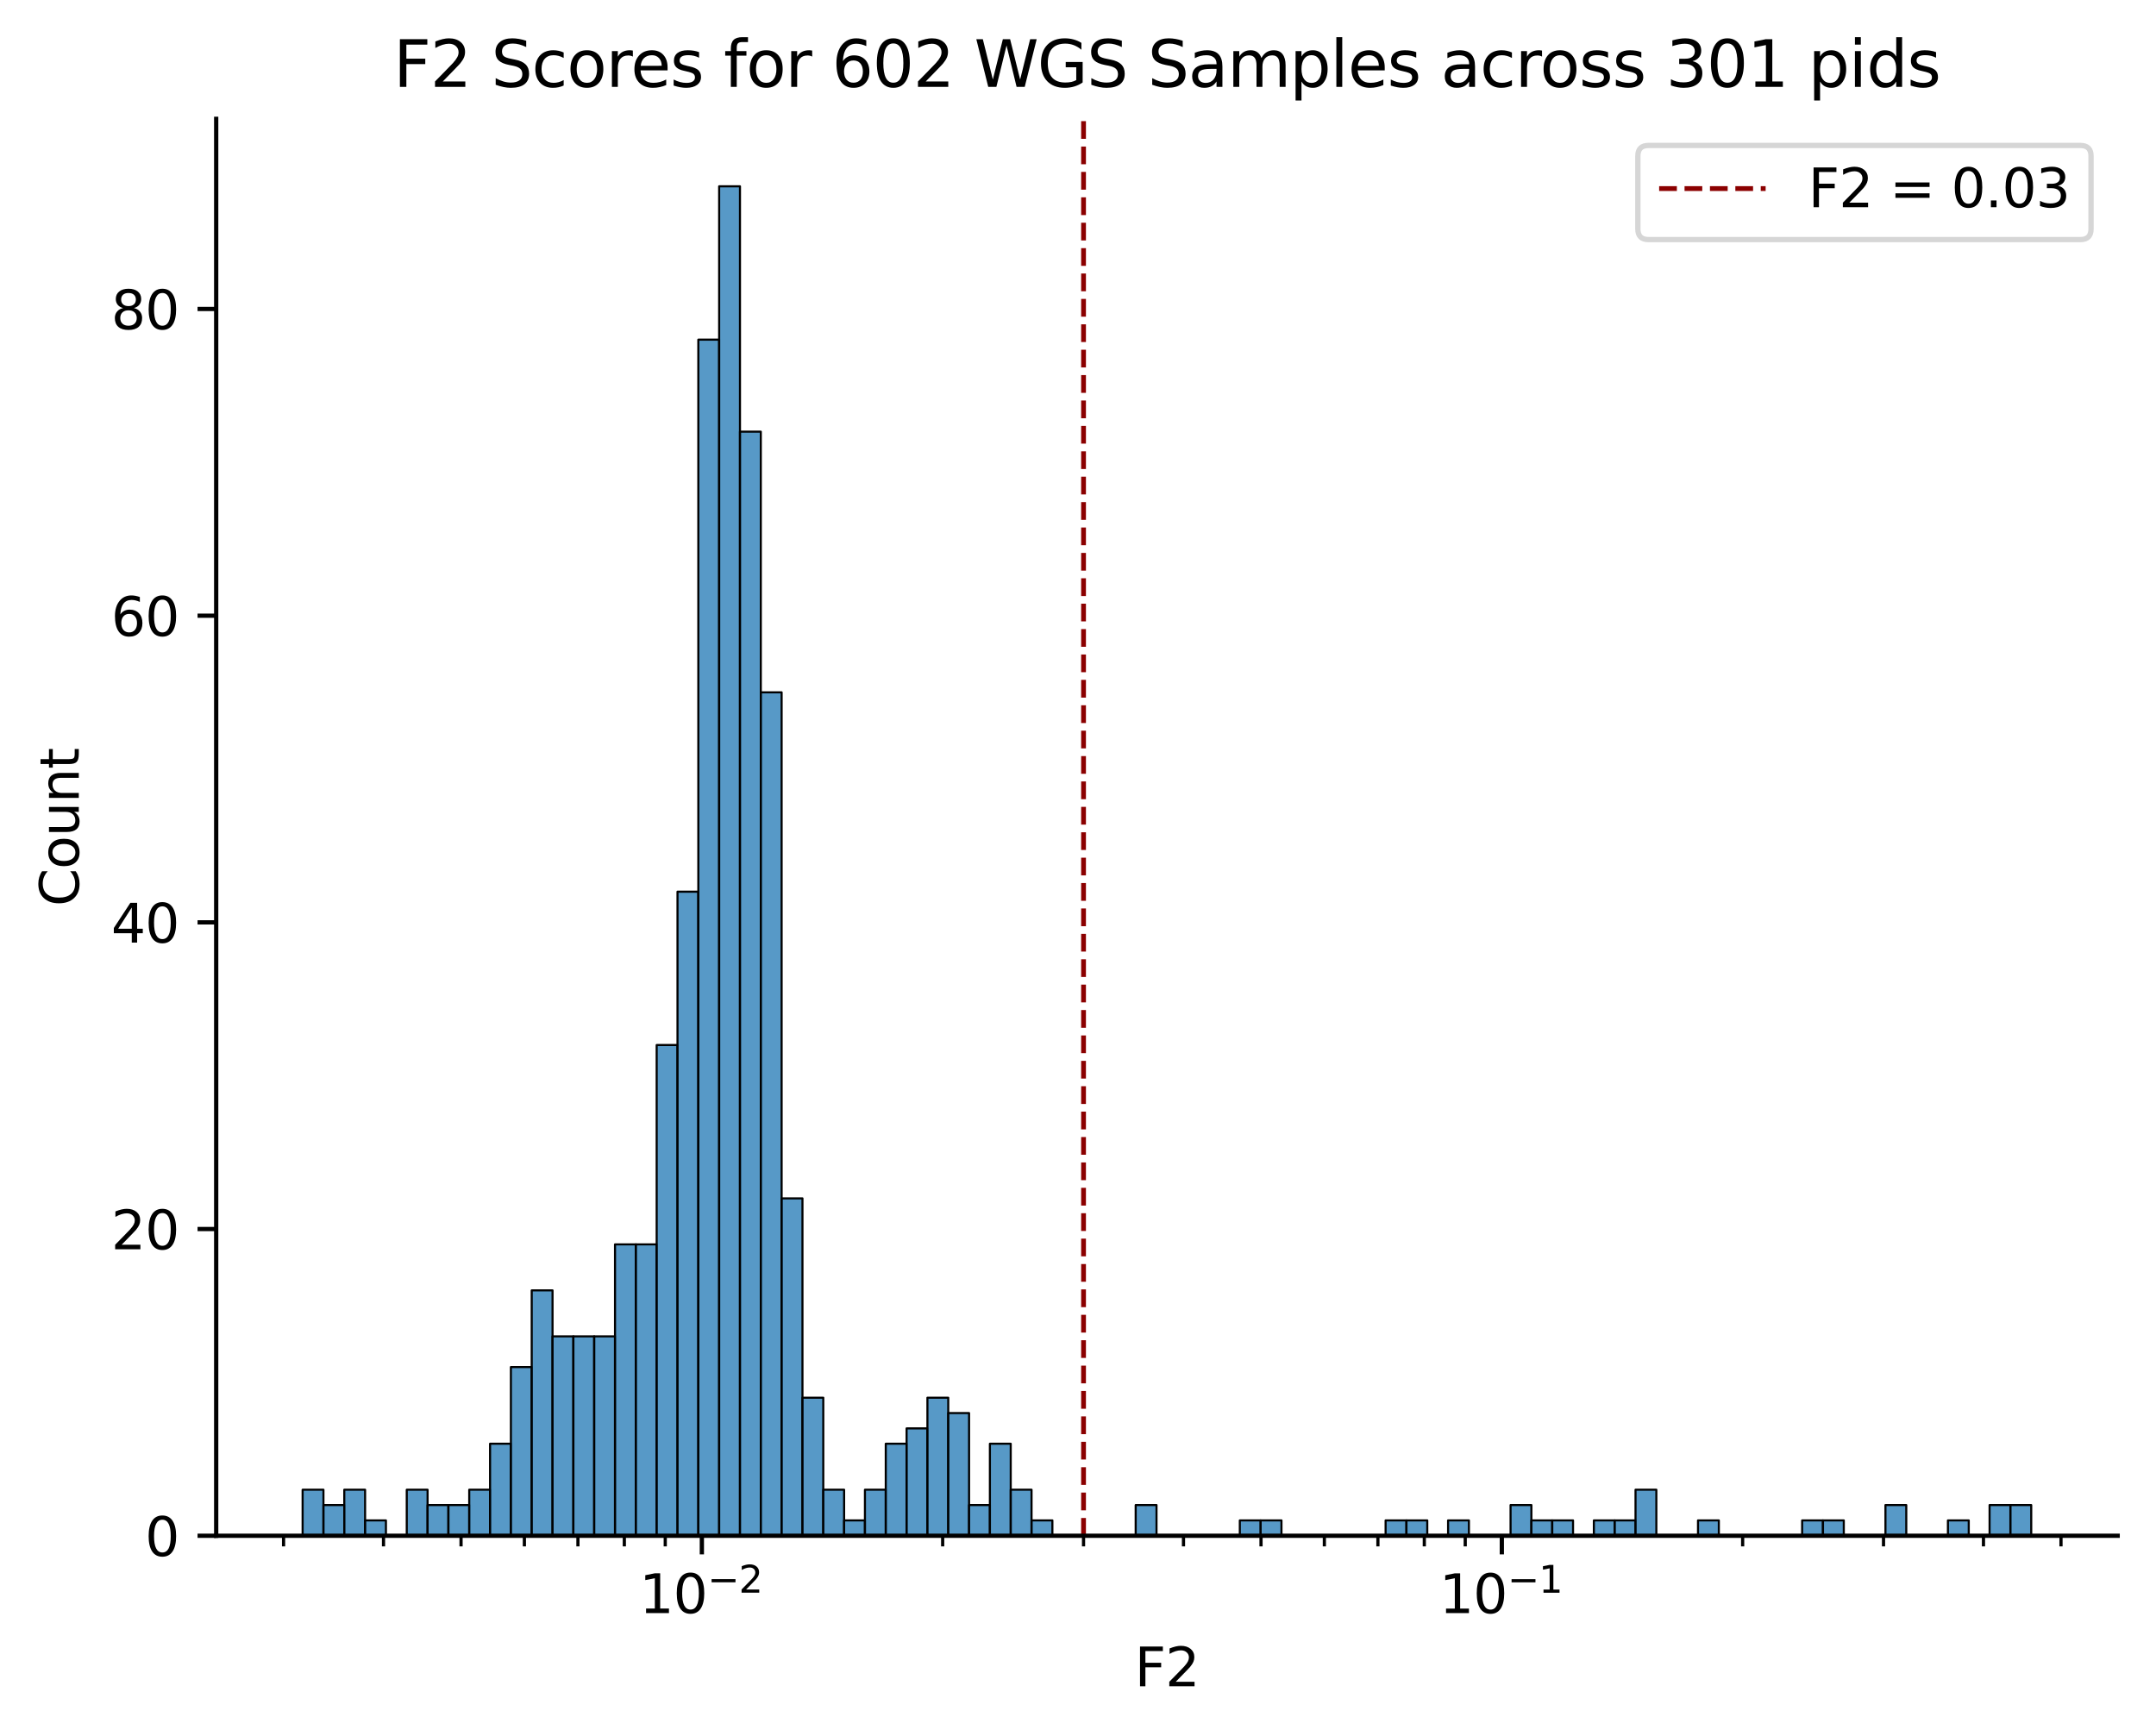 <?xml version="1.0" encoding="utf-8" standalone="no"?>
<!DOCTYPE svg PUBLIC "-//W3C//DTD SVG 1.1//EN"
  "http://www.w3.org/Graphics/SVG/1.1/DTD/svg11.dtd">
<svg xmlns:xlink="http://www.w3.org/1999/xlink" width="404.923pt" height="325.986pt" viewBox="0 0 404.923 325.986" xmlns="http://www.w3.org/2000/svg" version="1.1">
 <defs>
  <style type="text/css">*{stroke-linejoin: round; stroke-linecap: butt}</style>
 </defs>
 <g id="figure_1">
  <g id="patch_1">
   <path d="M 0 325.986 
L 404.923 325.986 
L 404.923 0 
L 0 0 
z
" style="fill: #ffffff"/>
  </g>
  <g id="axes_1">
   <g id="patch_2">
    <path d="M 40.603 288.43 
L 397.723 288.43 
L 397.723 22.318 
L 40.603 22.318 
z
" style="fill: #ffffff"/>
   </g>
   <g id="patch_3">
    <path d="M 56.836 288.43 
L 60.747 288.43 
L 60.747 279.79 
L 56.836 279.79 
z
" clip-path="url(#p8eaf4d7e5f)" style="fill: #1f77b4; fill-opacity: 0.75; stroke: #000000; stroke-width: 0.391; stroke-linejoin: miter"/>
   </g>
   <g id="patch_4">
    <path d="M 60.747 288.43 
L 64.659 288.43 
L 64.659 282.67 
L 60.747 282.67 
z
" clip-path="url(#p8eaf4d7e5f)" style="fill: #1f77b4; fill-opacity: 0.75; stroke: #000000; stroke-width: 0.391; stroke-linejoin: miter"/>
   </g>
   <g id="patch_5">
    <path d="M 64.659 288.43 
L 68.57 288.43 
L 68.57 279.79 
L 64.659 279.79 
z
" clip-path="url(#p8eaf4d7e5f)" style="fill: #1f77b4; fill-opacity: 0.75; stroke: #000000; stroke-width: 0.391; stroke-linejoin: miter"/>
   </g>
   <g id="patch_6">
    <path d="M 68.57 288.43 
L 72.482 288.43 
L 72.482 285.55 
L 68.57 285.55 
z
" clip-path="url(#p8eaf4d7e5f)" style="fill: #1f77b4; fill-opacity: 0.75; stroke: #000000; stroke-width: 0.391; stroke-linejoin: miter"/>
   </g>
   <g id="patch_7">
    <path d="M 72.482 288.43 
L 76.393 288.43 
L 76.393 288.43 
L 72.482 288.43 
z
" clip-path="url(#p8eaf4d7e5f)" style="fill: #1f77b4; fill-opacity: 0.75; stroke: #000000; stroke-width: 0.391; stroke-linejoin: miter"/>
   </g>
   <g id="patch_8">
    <path d="M 76.393 288.43 
L 80.305 288.43 
L 80.305 279.79 
L 76.393 279.79 
z
" clip-path="url(#p8eaf4d7e5f)" style="fill: #1f77b4; fill-opacity: 0.75; stroke: #000000; stroke-width: 0.391; stroke-linejoin: miter"/>
   </g>
   <g id="patch_9">
    <path d="M 80.305 288.43 
L 84.216 288.43 
L 84.216 282.67 
L 80.305 282.67 
z
" clip-path="url(#p8eaf4d7e5f)" style="fill: #1f77b4; fill-opacity: 0.75; stroke: #000000; stroke-width: 0.391; stroke-linejoin: miter"/>
   </g>
   <g id="patch_10">
    <path d="M 84.216 288.43 
L 88.128 288.43 
L 88.128 282.67 
L 84.216 282.67 
z
" clip-path="url(#p8eaf4d7e5f)" style="fill: #1f77b4; fill-opacity: 0.75; stroke: #000000; stroke-width: 0.391; stroke-linejoin: miter"/>
   </g>
   <g id="patch_11">
    <path d="M 88.128 288.43 
L 92.039 288.43 
L 92.039 279.79 
L 88.128 279.79 
z
" clip-path="url(#p8eaf4d7e5f)" style="fill: #1f77b4; fill-opacity: 0.75; stroke: #000000; stroke-width: 0.391; stroke-linejoin: miter"/>
   </g>
   <g id="patch_12">
    <path d="M 92.039 288.43 
L 95.951 288.43 
L 95.951 271.15 
L 92.039 271.15 
z
" clip-path="url(#p8eaf4d7e5f)" style="fill: #1f77b4; fill-opacity: 0.75; stroke: #000000; stroke-width: 0.391; stroke-linejoin: miter"/>
   </g>
   <g id="patch_13">
    <path d="M 95.951 288.43 
L 99.862 288.43 
L 99.862 256.75 
L 95.951 256.75 
z
" clip-path="url(#p8eaf4d7e5f)" style="fill: #1f77b4; fill-opacity: 0.75; stroke: #000000; stroke-width: 0.391; stroke-linejoin: miter"/>
   </g>
   <g id="patch_14">
    <path d="M 99.862 288.43 
L 103.774 288.43 
L 103.774 242.35 
L 99.862 242.35 
z
" clip-path="url(#p8eaf4d7e5f)" style="fill: #1f77b4; fill-opacity: 0.75; stroke: #000000; stroke-width: 0.391; stroke-linejoin: miter"/>
   </g>
   <g id="patch_15">
    <path d="M 103.774 288.43 
L 107.685 288.43 
L 107.685 250.99 
L 103.774 250.99 
z
" clip-path="url(#p8eaf4d7e5f)" style="fill: #1f77b4; fill-opacity: 0.75; stroke: #000000; stroke-width: 0.391; stroke-linejoin: miter"/>
   </g>
   <g id="patch_16">
    <path d="M 107.685 288.43 
L 111.597 288.43 
L 111.597 250.99 
L 107.685 250.99 
z
" clip-path="url(#p8eaf4d7e5f)" style="fill: #1f77b4; fill-opacity: 0.75; stroke: #000000; stroke-width: 0.391; stroke-linejoin: miter"/>
   </g>
   <g id="patch_17">
    <path d="M 111.597 288.43 
L 115.508 288.43 
L 115.508 250.99 
L 111.597 250.99 
z
" clip-path="url(#p8eaf4d7e5f)" style="fill: #1f77b4; fill-opacity: 0.75; stroke: #000000; stroke-width: 0.391; stroke-linejoin: miter"/>
   </g>
   <g id="patch_18">
    <path d="M 115.508 288.43 
L 119.42 288.43 
L 119.42 233.71 
L 115.508 233.71 
z
" clip-path="url(#p8eaf4d7e5f)" style="fill: #1f77b4; fill-opacity: 0.75; stroke: #000000; stroke-width: 0.391; stroke-linejoin: miter"/>
   </g>
   <g id="patch_19">
    <path d="M 119.42 288.43 
L 123.331 288.43 
L 123.331 233.71 
L 119.42 233.71 
z
" clip-path="url(#p8eaf4d7e5f)" style="fill: #1f77b4; fill-opacity: 0.75; stroke: #000000; stroke-width: 0.391; stroke-linejoin: miter"/>
   </g>
   <g id="patch_20">
    <path d="M 123.331 288.43 
L 127.243 288.43 
L 127.243 196.27 
L 123.331 196.27 
z
" clip-path="url(#p8eaf4d7e5f)" style="fill: #1f77b4; fill-opacity: 0.75; stroke: #000000; stroke-width: 0.391; stroke-linejoin: miter"/>
   </g>
   <g id="patch_21">
    <path d="M 127.243 288.43 
L 131.154 288.43 
L 131.154 167.47 
L 127.243 167.47 
z
" clip-path="url(#p8eaf4d7e5f)" style="fill: #1f77b4; fill-opacity: 0.75; stroke: #000000; stroke-width: 0.391; stroke-linejoin: miter"/>
   </g>
   <g id="patch_22">
    <path d="M 131.154 288.43 
L 135.066 288.43 
L 135.066 63.79 
L 131.154 63.79 
z
" clip-path="url(#p8eaf4d7e5f)" style="fill: #1f77b4; fill-opacity: 0.75; stroke: #000000; stroke-width: 0.391; stroke-linejoin: miter"/>
   </g>
   <g id="patch_23">
    <path d="M 135.066 288.43 
L 138.977 288.43 
L 138.977 34.99 
L 135.066 34.99 
z
" clip-path="url(#p8eaf4d7e5f)" style="fill: #1f77b4; fill-opacity: 0.75; stroke: #000000; stroke-width: 0.391; stroke-linejoin: miter"/>
   </g>
   <g id="patch_24">
    <path d="M 138.977 288.43 
L 142.889 288.43 
L 142.889 81.07 
L 138.977 81.07 
z
" clip-path="url(#p8eaf4d7e5f)" style="fill: #1f77b4; fill-opacity: 0.75; stroke: #000000; stroke-width: 0.391; stroke-linejoin: miter"/>
   </g>
   <g id="patch_25">
    <path d="M 142.889 288.43 
L 146.8 288.43 
L 146.8 130.03 
L 142.889 130.03 
z
" clip-path="url(#p8eaf4d7e5f)" style="fill: #1f77b4; fill-opacity: 0.75; stroke: #000000; stroke-width: 0.391; stroke-linejoin: miter"/>
   </g>
   <g id="patch_26">
    <path d="M 146.8 288.43 
L 150.712 288.43 
L 150.712 225.07 
L 146.8 225.07 
z
" clip-path="url(#p8eaf4d7e5f)" style="fill: #1f77b4; fill-opacity: 0.75; stroke: #000000; stroke-width: 0.391; stroke-linejoin: miter"/>
   </g>
   <g id="patch_27">
    <path d="M 150.712 288.43 
L 154.623 288.43 
L 154.623 262.51 
L 150.712 262.51 
z
" clip-path="url(#p8eaf4d7e5f)" style="fill: #1f77b4; fill-opacity: 0.75; stroke: #000000; stroke-width: 0.391; stroke-linejoin: miter"/>
   </g>
   <g id="patch_28">
    <path d="M 154.623 288.43 
L 158.535 288.43 
L 158.535 279.79 
L 154.623 279.79 
z
" clip-path="url(#p8eaf4d7e5f)" style="fill: #1f77b4; fill-opacity: 0.75; stroke: #000000; stroke-width: 0.391; stroke-linejoin: miter"/>
   </g>
   <g id="patch_29">
    <path d="M 158.535 288.43 
L 162.446 288.43 
L 162.446 285.55 
L 158.535 285.55 
z
" clip-path="url(#p8eaf4d7e5f)" style="fill: #1f77b4; fill-opacity: 0.75; stroke: #000000; stroke-width: 0.391; stroke-linejoin: miter"/>
   </g>
   <g id="patch_30">
    <path d="M 162.446 288.43 
L 166.358 288.43 
L 166.358 279.79 
L 162.446 279.79 
z
" clip-path="url(#p8eaf4d7e5f)" style="fill: #1f77b4; fill-opacity: 0.75; stroke: #000000; stroke-width: 0.391; stroke-linejoin: miter"/>
   </g>
   <g id="patch_31">
    <path d="M 166.358 288.43 
L 170.269 288.43 
L 170.269 271.15 
L 166.358 271.15 
z
" clip-path="url(#p8eaf4d7e5f)" style="fill: #1f77b4; fill-opacity: 0.75; stroke: #000000; stroke-width: 0.391; stroke-linejoin: miter"/>
   </g>
   <g id="patch_32">
    <path d="M 170.269 288.43 
L 174.181 288.43 
L 174.181 268.27 
L 170.269 268.27 
z
" clip-path="url(#p8eaf4d7e5f)" style="fill: #1f77b4; fill-opacity: 0.75; stroke: #000000; stroke-width: 0.391; stroke-linejoin: miter"/>
   </g>
   <g id="patch_33">
    <path d="M 174.181 288.43 
L 178.092 288.43 
L 178.092 262.51 
L 174.181 262.51 
z
" clip-path="url(#p8eaf4d7e5f)" style="fill: #1f77b4; fill-opacity: 0.75; stroke: #000000; stroke-width: 0.391; stroke-linejoin: miter"/>
   </g>
   <g id="patch_34">
    <path d="M 178.092 288.43 
L 182.004 288.43 
L 182.004 265.39 
L 178.092 265.39 
z
" clip-path="url(#p8eaf4d7e5f)" style="fill: #1f77b4; fill-opacity: 0.75; stroke: #000000; stroke-width: 0.391; stroke-linejoin: miter"/>
   </g>
   <g id="patch_35">
    <path d="M 182.004 288.43 
L 185.915 288.43 
L 185.915 282.67 
L 182.004 282.67 
z
" clip-path="url(#p8eaf4d7e5f)" style="fill: #1f77b4; fill-opacity: 0.75; stroke: #000000; stroke-width: 0.391; stroke-linejoin: miter"/>
   </g>
   <g id="patch_36">
    <path d="M 185.915 288.43 
L 189.827 288.43 
L 189.827 271.15 
L 185.915 271.15 
z
" clip-path="url(#p8eaf4d7e5f)" style="fill: #1f77b4; fill-opacity: 0.75; stroke: #000000; stroke-width: 0.391; stroke-linejoin: miter"/>
   </g>
   <g id="patch_37">
    <path d="M 189.827 288.43 
L 193.738 288.43 
L 193.738 279.79 
L 189.827 279.79 
z
" clip-path="url(#p8eaf4d7e5f)" style="fill: #1f77b4; fill-opacity: 0.75; stroke: #000000; stroke-width: 0.391; stroke-linejoin: miter"/>
   </g>
   <g id="patch_38">
    <path d="M 193.738 288.43 
L 197.65 288.43 
L 197.65 285.55 
L 193.738 285.55 
z
" clip-path="url(#p8eaf4d7e5f)" style="fill: #1f77b4; fill-opacity: 0.75; stroke: #000000; stroke-width: 0.391; stroke-linejoin: miter"/>
   </g>
   <g id="patch_39">
    <path d="M 197.65 288.43 
L 201.561 288.43 
L 201.561 288.43 
L 197.65 288.43 
z
" clip-path="url(#p8eaf4d7e5f)" style="fill: #1f77b4; fill-opacity: 0.75; stroke: #000000; stroke-width: 0.391; stroke-linejoin: miter"/>
   </g>
   <g id="patch_40">
    <path d="M 201.561 288.43 
L 205.473 288.43 
L 205.473 288.43 
L 201.561 288.43 
z
" clip-path="url(#p8eaf4d7e5f)" style="fill: #1f77b4; fill-opacity: 0.75; stroke: #000000; stroke-width: 0.391; stroke-linejoin: miter"/>
   </g>
   <g id="patch_41">
    <path d="M 205.473 288.43 
L 209.384 288.43 
L 209.384 288.43 
L 205.473 288.43 
z
" clip-path="url(#p8eaf4d7e5f)" style="fill: #1f77b4; fill-opacity: 0.75; stroke: #000000; stroke-width: 0.391; stroke-linejoin: miter"/>
   </g>
   <g id="patch_42">
    <path d="M 209.384 288.43 
L 213.296 288.43 
L 213.296 288.43 
L 209.384 288.43 
z
" clip-path="url(#p8eaf4d7e5f)" style="fill: #1f77b4; fill-opacity: 0.75; stroke: #000000; stroke-width: 0.391; stroke-linejoin: miter"/>
   </g>
   <g id="patch_43">
    <path d="M 213.296 288.43 
L 217.207 288.43 
L 217.207 282.67 
L 213.296 282.67 
z
" clip-path="url(#p8eaf4d7e5f)" style="fill: #1f77b4; fill-opacity: 0.75; stroke: #000000; stroke-width: 0.391; stroke-linejoin: miter"/>
   </g>
   <g id="patch_44">
    <path d="M 217.207 288.43 
L 221.119 288.43 
L 221.119 288.43 
L 217.207 288.43 
z
" clip-path="url(#p8eaf4d7e5f)" style="fill: #1f77b4; fill-opacity: 0.75; stroke: #000000; stroke-width: 0.391; stroke-linejoin: miter"/>
   </g>
   <g id="patch_45">
    <path d="M 221.119 288.43 
L 225.03 288.43 
L 225.03 288.43 
L 221.119 288.43 
z
" clip-path="url(#p8eaf4d7e5f)" style="fill: #1f77b4; fill-opacity: 0.75; stroke: #000000; stroke-width: 0.391; stroke-linejoin: miter"/>
   </g>
   <g id="patch_46">
    <path d="M 225.03 288.43 
L 228.942 288.43 
L 228.942 288.43 
L 225.03 288.43 
z
" clip-path="url(#p8eaf4d7e5f)" style="fill: #1f77b4; fill-opacity: 0.75; stroke: #000000; stroke-width: 0.391; stroke-linejoin: miter"/>
   </g>
   <g id="patch_47">
    <path d="M 228.942 288.43 
L 232.853 288.43 
L 232.853 288.43 
L 228.942 288.43 
z
" clip-path="url(#p8eaf4d7e5f)" style="fill: #1f77b4; fill-opacity: 0.75; stroke: #000000; stroke-width: 0.391; stroke-linejoin: miter"/>
   </g>
   <g id="patch_48">
    <path d="M 232.853 288.43 
L 236.765 288.43 
L 236.765 285.55 
L 232.853 285.55 
z
" clip-path="url(#p8eaf4d7e5f)" style="fill: #1f77b4; fill-opacity: 0.75; stroke: #000000; stroke-width: 0.391; stroke-linejoin: miter"/>
   </g>
   <g id="patch_49">
    <path d="M 236.765 288.43 
L 240.676 288.43 
L 240.676 285.55 
L 236.765 285.55 
z
" clip-path="url(#p8eaf4d7e5f)" style="fill: #1f77b4; fill-opacity: 0.75; stroke: #000000; stroke-width: 0.391; stroke-linejoin: miter"/>
   </g>
   <g id="patch_50">
    <path d="M 240.676 288.43 
L 244.588 288.43 
L 244.588 288.43 
L 240.676 288.43 
z
" clip-path="url(#p8eaf4d7e5f)" style="fill: #1f77b4; fill-opacity: 0.75; stroke: #000000; stroke-width: 0.391; stroke-linejoin: miter"/>
   </g>
   <g id="patch_51">
    <path d="M 244.588 288.43 
L 248.499 288.43 
L 248.499 288.43 
L 244.588 288.43 
z
" clip-path="url(#p8eaf4d7e5f)" style="fill: #1f77b4; fill-opacity: 0.75; stroke: #000000; stroke-width: 0.391; stroke-linejoin: miter"/>
   </g>
   <g id="patch_52">
    <path d="M 248.499 288.43 
L 252.411 288.43 
L 252.411 288.43 
L 248.499 288.43 
z
" clip-path="url(#p8eaf4d7e5f)" style="fill: #1f77b4; fill-opacity: 0.75; stroke: #000000; stroke-width: 0.391; stroke-linejoin: miter"/>
   </g>
   <g id="patch_53">
    <path d="M 252.411 288.43 
L 256.322 288.43 
L 256.322 288.43 
L 252.411 288.43 
z
" clip-path="url(#p8eaf4d7e5f)" style="fill: #1f77b4; fill-opacity: 0.75; stroke: #000000; stroke-width: 0.391; stroke-linejoin: miter"/>
   </g>
   <g id="patch_54">
    <path d="M 256.322 288.43 
L 260.234 288.43 
L 260.234 288.43 
L 256.322 288.43 
z
" clip-path="url(#p8eaf4d7e5f)" style="fill: #1f77b4; fill-opacity: 0.75; stroke: #000000; stroke-width: 0.391; stroke-linejoin: miter"/>
   </g>
   <g id="patch_55">
    <path d="M 260.234 288.43 
L 264.145 288.43 
L 264.145 285.55 
L 260.234 285.55 
z
" clip-path="url(#p8eaf4d7e5f)" style="fill: #1f77b4; fill-opacity: 0.75; stroke: #000000; stroke-width: 0.391; stroke-linejoin: miter"/>
   </g>
   <g id="patch_56">
    <path d="M 264.145 288.43 
L 268.057 288.43 
L 268.057 285.55 
L 264.145 285.55 
z
" clip-path="url(#p8eaf4d7e5f)" style="fill: #1f77b4; fill-opacity: 0.75; stroke: #000000; stroke-width: 0.391; stroke-linejoin: miter"/>
   </g>
   <g id="patch_57">
    <path d="M 268.057 288.43 
L 271.968 288.43 
L 271.968 288.43 
L 268.057 288.43 
z
" clip-path="url(#p8eaf4d7e5f)" style="fill: #1f77b4; fill-opacity: 0.75; stroke: #000000; stroke-width: 0.391; stroke-linejoin: miter"/>
   </g>
   <g id="patch_58">
    <path d="M 271.968 288.43 
L 275.88 288.43 
L 275.88 285.55 
L 271.968 285.55 
z
" clip-path="url(#p8eaf4d7e5f)" style="fill: #1f77b4; fill-opacity: 0.75; stroke: #000000; stroke-width: 0.391; stroke-linejoin: miter"/>
   </g>
   <g id="patch_59">
    <path d="M 275.88 288.43 
L 279.791 288.43 
L 279.791 288.43 
L 275.88 288.43 
z
" clip-path="url(#p8eaf4d7e5f)" style="fill: #1f77b4; fill-opacity: 0.75; stroke: #000000; stroke-width: 0.391; stroke-linejoin: miter"/>
   </g>
   <g id="patch_60">
    <path d="M 279.791 288.43 
L 283.703 288.43 
L 283.703 288.43 
L 279.791 288.43 
z
" clip-path="url(#p8eaf4d7e5f)" style="fill: #1f77b4; fill-opacity: 0.75; stroke: #000000; stroke-width: 0.391; stroke-linejoin: miter"/>
   </g>
   <g id="patch_61">
    <path d="M 283.703 288.43 
L 287.614 288.43 
L 287.614 282.67 
L 283.703 282.67 
z
" clip-path="url(#p8eaf4d7e5f)" style="fill: #1f77b4; fill-opacity: 0.75; stroke: #000000; stroke-width: 0.391; stroke-linejoin: miter"/>
   </g>
   <g id="patch_62">
    <path d="M 287.614 288.43 
L 291.526 288.43 
L 291.526 285.55 
L 287.614 285.55 
z
" clip-path="url(#p8eaf4d7e5f)" style="fill: #1f77b4; fill-opacity: 0.75; stroke: #000000; stroke-width: 0.391; stroke-linejoin: miter"/>
   </g>
   <g id="patch_63">
    <path d="M 291.526 288.43 
L 295.437 288.43 
L 295.437 285.55 
L 291.526 285.55 
z
" clip-path="url(#p8eaf4d7e5f)" style="fill: #1f77b4; fill-opacity: 0.75; stroke: #000000; stroke-width: 0.391; stroke-linejoin: miter"/>
   </g>
   <g id="patch_64">
    <path d="M 295.437 288.43 
L 299.349 288.43 
L 299.349 288.43 
L 295.437 288.43 
z
" clip-path="url(#p8eaf4d7e5f)" style="fill: #1f77b4; fill-opacity: 0.75; stroke: #000000; stroke-width: 0.391; stroke-linejoin: miter"/>
   </g>
   <g id="patch_65">
    <path d="M 299.349 288.43 
L 303.26 288.43 
L 303.26 285.55 
L 299.349 285.55 
z
" clip-path="url(#p8eaf4d7e5f)" style="fill: #1f77b4; fill-opacity: 0.75; stroke: #000000; stroke-width: 0.391; stroke-linejoin: miter"/>
   </g>
   <g id="patch_66">
    <path d="M 303.26 288.43 
L 307.172 288.43 
L 307.172 285.55 
L 303.26 285.55 
z
" clip-path="url(#p8eaf4d7e5f)" style="fill: #1f77b4; fill-opacity: 0.75; stroke: #000000; stroke-width: 0.391; stroke-linejoin: miter"/>
   </g>
   <g id="patch_67">
    <path d="M 307.172 288.43 
L 311.083 288.43 
L 311.083 279.79 
L 307.172 279.79 
z
" clip-path="url(#p8eaf4d7e5f)" style="fill: #1f77b4; fill-opacity: 0.75; stroke: #000000; stroke-width: 0.391; stroke-linejoin: miter"/>
   </g>
   <g id="patch_68">
    <path d="M 311.083 288.43 
L 314.995 288.43 
L 314.995 288.43 
L 311.083 288.43 
z
" clip-path="url(#p8eaf4d7e5f)" style="fill: #1f77b4; fill-opacity: 0.75; stroke: #000000; stroke-width: 0.391; stroke-linejoin: miter"/>
   </g>
   <g id="patch_69">
    <path d="M 314.995 288.43 
L 318.906 288.43 
L 318.906 288.43 
L 314.995 288.43 
z
" clip-path="url(#p8eaf4d7e5f)" style="fill: #1f77b4; fill-opacity: 0.75; stroke: #000000; stroke-width: 0.391; stroke-linejoin: miter"/>
   </g>
   <g id="patch_70">
    <path d="M 318.906 288.43 
L 322.818 288.43 
L 322.818 285.55 
L 318.906 285.55 
z
" clip-path="url(#p8eaf4d7e5f)" style="fill: #1f77b4; fill-opacity: 0.75; stroke: #000000; stroke-width: 0.391; stroke-linejoin: miter"/>
   </g>
   <g id="patch_71">
    <path d="M 322.818 288.43 
L 326.729 288.43 
L 326.729 288.43 
L 322.818 288.43 
z
" clip-path="url(#p8eaf4d7e5f)" style="fill: #1f77b4; fill-opacity: 0.75; stroke: #000000; stroke-width: 0.391; stroke-linejoin: miter"/>
   </g>
   <g id="patch_72">
    <path d="M 326.729 288.43 
L 330.641 288.43 
L 330.641 288.43 
L 326.729 288.43 
z
" clip-path="url(#p8eaf4d7e5f)" style="fill: #1f77b4; fill-opacity: 0.75; stroke: #000000; stroke-width: 0.391; stroke-linejoin: miter"/>
   </g>
   <g id="patch_73">
    <path d="M 330.641 288.43 
L 334.552 288.43 
L 334.552 288.43 
L 330.641 288.43 
z
" clip-path="url(#p8eaf4d7e5f)" style="fill: #1f77b4; fill-opacity: 0.75; stroke: #000000; stroke-width: 0.391; stroke-linejoin: miter"/>
   </g>
   <g id="patch_74">
    <path d="M 334.552 288.43 
L 338.464 288.43 
L 338.464 288.43 
L 334.552 288.43 
z
" clip-path="url(#p8eaf4d7e5f)" style="fill: #1f77b4; fill-opacity: 0.75; stroke: #000000; stroke-width: 0.391; stroke-linejoin: miter"/>
   </g>
   <g id="patch_75">
    <path d="M 338.464 288.43 
L 342.375 288.43 
L 342.375 285.55 
L 338.464 285.55 
z
" clip-path="url(#p8eaf4d7e5f)" style="fill: #1f77b4; fill-opacity: 0.75; stroke: #000000; stroke-width: 0.391; stroke-linejoin: miter"/>
   </g>
   <g id="patch_76">
    <path d="M 342.375 288.43 
L 346.287 288.43 
L 346.287 285.55 
L 342.375 285.55 
z
" clip-path="url(#p8eaf4d7e5f)" style="fill: #1f77b4; fill-opacity: 0.75; stroke: #000000; stroke-width: 0.391; stroke-linejoin: miter"/>
   </g>
   <g id="patch_77">
    <path d="M 346.287 288.43 
L 350.198 288.43 
L 350.198 288.43 
L 346.287 288.43 
z
" clip-path="url(#p8eaf4d7e5f)" style="fill: #1f77b4; fill-opacity: 0.75; stroke: #000000; stroke-width: 0.391; stroke-linejoin: miter"/>
   </g>
   <g id="patch_78">
    <path d="M 350.198 288.43 
L 354.11 288.43 
L 354.11 288.43 
L 350.198 288.43 
z
" clip-path="url(#p8eaf4d7e5f)" style="fill: #1f77b4; fill-opacity: 0.75; stroke: #000000; stroke-width: 0.391; stroke-linejoin: miter"/>
   </g>
   <g id="patch_79">
    <path d="M 354.11 288.43 
L 358.021 288.43 
L 358.021 282.67 
L 354.11 282.67 
z
" clip-path="url(#p8eaf4d7e5f)" style="fill: #1f77b4; fill-opacity: 0.75; stroke: #000000; stroke-width: 0.391; stroke-linejoin: miter"/>
   </g>
   <g id="patch_80">
    <path d="M 358.021 288.43 
L 361.933 288.43 
L 361.933 288.43 
L 358.021 288.43 
z
" clip-path="url(#p8eaf4d7e5f)" style="fill: #1f77b4; fill-opacity: 0.75; stroke: #000000; stroke-width: 0.391; stroke-linejoin: miter"/>
   </g>
   <g id="patch_81">
    <path d="M 361.933 288.43 
L 365.844 288.43 
L 365.844 288.43 
L 361.933 288.43 
z
" clip-path="url(#p8eaf4d7e5f)" style="fill: #1f77b4; fill-opacity: 0.75; stroke: #000000; stroke-width: 0.391; stroke-linejoin: miter"/>
   </g>
   <g id="patch_82">
    <path d="M 365.844 288.43 
L 369.756 288.43 
L 369.756 285.55 
L 365.844 285.55 
z
" clip-path="url(#p8eaf4d7e5f)" style="fill: #1f77b4; fill-opacity: 0.75; stroke: #000000; stroke-width: 0.391; stroke-linejoin: miter"/>
   </g>
   <g id="patch_83">
    <path d="M 369.756 288.43 
L 373.667 288.43 
L 373.667 288.43 
L 369.756 288.43 
z
" clip-path="url(#p8eaf4d7e5f)" style="fill: #1f77b4; fill-opacity: 0.75; stroke: #000000; stroke-width: 0.391; stroke-linejoin: miter"/>
   </g>
   <g id="patch_84">
    <path d="M 373.667 288.43 
L 377.579 288.43 
L 377.579 282.67 
L 373.667 282.67 
z
" clip-path="url(#p8eaf4d7e5f)" style="fill: #1f77b4; fill-opacity: 0.75; stroke: #000000; stroke-width: 0.391; stroke-linejoin: miter"/>
   </g>
   <g id="patch_85">
    <path d="M 377.579 288.43 
L 381.49 288.43 
L 381.49 282.67 
L 377.579 282.67 
z
" clip-path="url(#p8eaf4d7e5f)" style="fill: #1f77b4; fill-opacity: 0.75; stroke: #000000; stroke-width: 0.391; stroke-linejoin: miter"/>
   </g>
   <g id="matplotlib.axis_1">
    <g id="xtick_1">
     <g id="line2d_1">
      <defs>
       <path id="m246ad01e68" d="M 0 0 
L 0 3.5 
" style="stroke: #000000; stroke-width: 0.8"/>
      </defs>
      <g>
       <use xlink:href="#m246ad01e68" x="131.817" y="288.43" style="stroke: #000000; stroke-width: 0.8"/>
      </g>
     </g>
     <g id="text_1">
      <!-- $\mathdefault{10^{-2}}$ -->
      <g transform="translate(120.067 303.029) scale(0.1 -0.1)">
       <defs>
        <path id="DejaVuSans-31" d="M 794 531 
L 1825 531 
L 1825 4091 
L 703 3866 
L 703 4441 
L 1819 4666 
L 2450 4666 
L 2450 531 
L 3481 531 
L 3481 0 
L 794 0 
L 794 531 
z
" transform="scale(0.016)"/>
        <path id="DejaVuSans-30" d="M 2034 4250 
Q 1547 4250 1301 3770 
Q 1056 3291 1056 2328 
Q 1056 1369 1301 889 
Q 1547 409 2034 409 
Q 2525 409 2770 889 
Q 3016 1369 3016 2328 
Q 3016 3291 2770 3770 
Q 2525 4250 2034 4250 
z
M 2034 4750 
Q 2819 4750 3233 4129 
Q 3647 3509 3647 2328 
Q 3647 1150 3233 529 
Q 2819 -91 2034 -91 
Q 1250 -91 836 529 
Q 422 1150 422 2328 
Q 422 3509 836 4129 
Q 1250 4750 2034 4750 
z
" transform="scale(0.016)"/>
        <path id="DejaVuSans-2212" d="M 678 2272 
L 4684 2272 
L 4684 1741 
L 678 1741 
L 678 2272 
z
" transform="scale(0.016)"/>
        <path id="DejaVuSans-32" d="M 1228 531 
L 3431 531 
L 3431 0 
L 469 0 
L 469 531 
Q 828 903 1448 1529 
Q 2069 2156 2228 2338 
Q 2531 2678 2651 2914 
Q 2772 3150 2772 3378 
Q 2772 3750 2511 3984 
Q 2250 4219 1831 4219 
Q 1534 4219 1204 4116 
Q 875 4013 500 3803 
L 500 4441 
Q 881 4594 1212 4672 
Q 1544 4750 1819 4750 
Q 2544 4750 2975 4387 
Q 3406 4025 3406 3419 
Q 3406 3131 3298 2873 
Q 3191 2616 2906 2266 
Q 2828 2175 2409 1742 
Q 1991 1309 1228 531 
z
" transform="scale(0.016)"/>
       </defs>
       <use xlink:href="#DejaVuSans-31" transform="translate(0 0.766)"/>
       <use xlink:href="#DejaVuSans-30" transform="translate(63.623 0.766)"/>
       <use xlink:href="#DejaVuSans-2212" transform="translate(128.203 39.047) scale(0.7)"/>
       <use xlink:href="#DejaVuSans-32" transform="translate(186.855 39.047) scale(0.7)"/>
      </g>
     </g>
    </g>
    <g id="xtick_2">
     <g id="line2d_2">
      <g>
       <use xlink:href="#m246ad01e68" x="282.063" y="288.43" style="stroke: #000000; stroke-width: 0.8"/>
      </g>
     </g>
     <g id="text_2">
      <!-- $\mathdefault{10^{-1}}$ -->
      <g transform="translate(270.313 303.029) scale(0.1 -0.1)">
       <use xlink:href="#DejaVuSans-31" transform="translate(0 0.684)"/>
       <use xlink:href="#DejaVuSans-30" transform="translate(63.623 0.684)"/>
       <use xlink:href="#DejaVuSans-2212" transform="translate(128.203 38.966) scale(0.7)"/>
       <use xlink:href="#DejaVuSans-31" transform="translate(186.855 38.966) scale(0.7)"/>
      </g>
     </g>
    </g>
    <g id="xtick_3">
     <g id="line2d_3">
      <defs>
       <path id="m53ee8211d3" d="M 0 0 
L 0 2 
" style="stroke: #000000; stroke-width: 0.6"/>
      </defs>
      <g>
       <use xlink:href="#m53ee8211d3" x="53.257" y="288.43" style="stroke: #000000; stroke-width: 0.6"/>
      </g>
     </g>
    </g>
    <g id="xtick_4">
     <g id="line2d_4">
      <g>
       <use xlink:href="#m53ee8211d3" x="72.028" y="288.43" style="stroke: #000000; stroke-width: 0.6"/>
      </g>
     </g>
    </g>
    <g id="xtick_5">
     <g id="line2d_5">
      <g>
       <use xlink:href="#m53ee8211d3" x="86.589" y="288.43" style="stroke: #000000; stroke-width: 0.6"/>
      </g>
     </g>
    </g>
    <g id="xtick_6">
     <g id="line2d_6">
      <g>
       <use xlink:href="#m53ee8211d3" x="98.485" y="288.43" style="stroke: #000000; stroke-width: 0.6"/>
      </g>
     </g>
    </g>
    <g id="xtick_7">
     <g id="line2d_7">
      <g>
       <use xlink:href="#m53ee8211d3" x="108.544" y="288.43" style="stroke: #000000; stroke-width: 0.6"/>
      </g>
     </g>
    </g>
    <g id="xtick_8">
     <g id="line2d_8">
      <g>
       <use xlink:href="#m53ee8211d3" x="117.257" y="288.43" style="stroke: #000000; stroke-width: 0.6"/>
      </g>
     </g>
    </g>
    <g id="xtick_9">
     <g id="line2d_9">
      <g>
       <use xlink:href="#m53ee8211d3" x="124.942" y="288.43" style="stroke: #000000; stroke-width: 0.6"/>
      </g>
     </g>
    </g>
    <g id="xtick_10">
     <g id="line2d_10">
      <g>
       <use xlink:href="#m53ee8211d3" x="177.045" y="288.43" style="stroke: #000000; stroke-width: 0.6"/>
      </g>
     </g>
    </g>
    <g id="xtick_11">
     <g id="line2d_11">
      <g>
       <use xlink:href="#m53ee8211d3" x="203.502" y="288.43" style="stroke: #000000; stroke-width: 0.6"/>
      </g>
     </g>
    </g>
    <g id="xtick_12">
     <g id="line2d_12">
      <g>
       <use xlink:href="#m53ee8211d3" x="222.274" y="288.43" style="stroke: #000000; stroke-width: 0.6"/>
      </g>
     </g>
    </g>
    <g id="xtick_13">
     <g id="line2d_13">
      <g>
       <use xlink:href="#m53ee8211d3" x="236.834" y="288.43" style="stroke: #000000; stroke-width: 0.6"/>
      </g>
     </g>
    </g>
    <g id="xtick_14">
     <g id="line2d_14">
      <g>
       <use xlink:href="#m53ee8211d3" x="248.731" y="288.43" style="stroke: #000000; stroke-width: 0.6"/>
      </g>
     </g>
    </g>
    <g id="xtick_15">
     <g id="line2d_15">
      <g>
       <use xlink:href="#m53ee8211d3" x="258.789" y="288.43" style="stroke: #000000; stroke-width: 0.6"/>
      </g>
     </g>
    </g>
    <g id="xtick_16">
     <g id="line2d_16">
      <g>
       <use xlink:href="#m53ee8211d3" x="267.502" y="288.43" style="stroke: #000000; stroke-width: 0.6"/>
      </g>
     </g>
    </g>
    <g id="xtick_17">
     <g id="line2d_17">
      <g>
       <use xlink:href="#m53ee8211d3" x="275.188" y="288.43" style="stroke: #000000; stroke-width: 0.6"/>
      </g>
     </g>
    </g>
    <g id="xtick_18">
     <g id="line2d_18">
      <g>
       <use xlink:href="#m53ee8211d3" x="327.291" y="288.43" style="stroke: #000000; stroke-width: 0.6"/>
      </g>
     </g>
    </g>
    <g id="xtick_19">
     <g id="line2d_19">
      <g>
       <use xlink:href="#m53ee8211d3" x="353.748" y="288.43" style="stroke: #000000; stroke-width: 0.6"/>
      </g>
     </g>
    </g>
    <g id="xtick_20">
     <g id="line2d_20">
      <g>
       <use xlink:href="#m53ee8211d3" x="372.52" y="288.43" style="stroke: #000000; stroke-width: 0.6"/>
      </g>
     </g>
    </g>
    <g id="xtick_21">
     <g id="line2d_21">
      <g>
       <use xlink:href="#m53ee8211d3" x="387.08" y="288.43" style="stroke: #000000; stroke-width: 0.6"/>
      </g>
     </g>
    </g>
    <g id="text_3">
     <!-- F2 -->
     <g transform="translate(213.106 316.707) scale(0.1 -0.1)">
      <defs>
       <path id="DejaVuSans-46" d="M 628 4666 
L 3309 4666 
L 3309 4134 
L 1259 4134 
L 1259 2759 
L 3109 2759 
L 3109 2228 
L 1259 2228 
L 1259 0 
L 628 0 
L 628 4666 
z
" transform="scale(0.016)"/>
      </defs>
      <use xlink:href="#DejaVuSans-46"/>
      <use xlink:href="#DejaVuSans-32" x="57.52"/>
     </g>
    </g>
   </g>
   <g id="matplotlib.axis_2">
    <g id="ytick_1">
     <g id="line2d_22">
      <defs>
       <path id="mc6ab78e49c" d="M 0 0 
L -3.5 0 
" style="stroke: #000000; stroke-width: 0.8"/>
      </defs>
      <g>
       <use xlink:href="#mc6ab78e49c" x="40.603" y="288.43" style="stroke: #000000; stroke-width: 0.8"/>
      </g>
     </g>
     <g id="text_4">
      <!-- 0 -->
      <g transform="translate(27.241 292.229) scale(0.1 -0.1)">
       <use xlink:href="#DejaVuSans-30"/>
      </g>
     </g>
    </g>
    <g id="ytick_2">
     <g id="line2d_23">
      <g>
       <use xlink:href="#mc6ab78e49c" x="40.603" y="230.83" style="stroke: #000000; stroke-width: 0.8"/>
      </g>
     </g>
     <g id="text_5">
      <!-- 20 -->
      <g transform="translate(20.878 234.629) scale(0.1 -0.1)">
       <use xlink:href="#DejaVuSans-32"/>
       <use xlink:href="#DejaVuSans-30" x="63.623"/>
      </g>
     </g>
    </g>
    <g id="ytick_3">
     <g id="line2d_24">
      <g>
       <use xlink:href="#mc6ab78e49c" x="40.603" y="173.23" style="stroke: #000000; stroke-width: 0.8"/>
      </g>
     </g>
     <g id="text_6">
      <!-- 40 -->
      <g transform="translate(20.878 177.029) scale(0.1 -0.1)">
       <defs>
        <path id="DejaVuSans-34" d="M 2419 4116 
L 825 1625 
L 2419 1625 
L 2419 4116 
z
M 2253 4666 
L 3047 4666 
L 3047 1625 
L 3713 1625 
L 3713 1100 
L 3047 1100 
L 3047 0 
L 2419 0 
L 2419 1100 
L 313 1100 
L 313 1709 
L 2253 4666 
z
" transform="scale(0.016)"/>
       </defs>
       <use xlink:href="#DejaVuSans-34"/>
       <use xlink:href="#DejaVuSans-30" x="63.623"/>
      </g>
     </g>
    </g>
    <g id="ytick_4">
     <g id="line2d_25">
      <g>
       <use xlink:href="#mc6ab78e49c" x="40.603" y="115.63" style="stroke: #000000; stroke-width: 0.8"/>
      </g>
     </g>
     <g id="text_7">
      <!-- 60 -->
      <g transform="translate(20.878 119.429) scale(0.1 -0.1)">
       <defs>
        <path id="DejaVuSans-36" d="M 2113 2584 
Q 1688 2584 1439 2293 
Q 1191 2003 1191 1497 
Q 1191 994 1439 701 
Q 1688 409 2113 409 
Q 2538 409 2786 701 
Q 3034 994 3034 1497 
Q 3034 2003 2786 2293 
Q 2538 2584 2113 2584 
z
M 3366 4563 
L 3366 3988 
Q 3128 4100 2886 4159 
Q 2644 4219 2406 4219 
Q 1781 4219 1451 3797 
Q 1122 3375 1075 2522 
Q 1259 2794 1537 2939 
Q 1816 3084 2150 3084 
Q 2853 3084 3261 2657 
Q 3669 2231 3669 1497 
Q 3669 778 3244 343 
Q 2819 -91 2113 -91 
Q 1303 -91 875 529 
Q 447 1150 447 2328 
Q 447 3434 972 4092 
Q 1497 4750 2381 4750 
Q 2619 4750 2861 4703 
Q 3103 4656 3366 4563 
z
" transform="scale(0.016)"/>
       </defs>
       <use xlink:href="#DejaVuSans-36"/>
       <use xlink:href="#DejaVuSans-30" x="63.623"/>
      </g>
     </g>
    </g>
    <g id="ytick_5">
     <g id="line2d_26">
      <g>
       <use xlink:href="#mc6ab78e49c" x="40.603" y="58.03" style="stroke: #000000; stroke-width: 0.8"/>
      </g>
     </g>
     <g id="text_8">
      <!-- 80 -->
      <g transform="translate(20.878 61.829) scale(0.1 -0.1)">
       <defs>
        <path id="DejaVuSans-38" d="M 2034 2216 
Q 1584 2216 1326 1975 
Q 1069 1734 1069 1313 
Q 1069 891 1326 650 
Q 1584 409 2034 409 
Q 2484 409 2743 651 
Q 3003 894 3003 1313 
Q 3003 1734 2745 1975 
Q 2488 2216 2034 2216 
z
M 1403 2484 
Q 997 2584 770 2862 
Q 544 3141 544 3541 
Q 544 4100 942 4425 
Q 1341 4750 2034 4750 
Q 2731 4750 3128 4425 
Q 3525 4100 3525 3541 
Q 3525 3141 3298 2862 
Q 3072 2584 2669 2484 
Q 3125 2378 3379 2068 
Q 3634 1759 3634 1313 
Q 3634 634 3220 271 
Q 2806 -91 2034 -91 
Q 1263 -91 848 271 
Q 434 634 434 1313 
Q 434 1759 690 2068 
Q 947 2378 1403 2484 
z
M 1172 3481 
Q 1172 3119 1398 2916 
Q 1625 2713 2034 2713 
Q 2441 2713 2670 2916 
Q 2900 3119 2900 3481 
Q 2900 3844 2670 4047 
Q 2441 4250 2034 4250 
Q 1625 4250 1398 4047 
Q 1172 3844 1172 3481 
z
" transform="scale(0.016)"/>
       </defs>
       <use xlink:href="#DejaVuSans-38"/>
       <use xlink:href="#DejaVuSans-30" x="63.623"/>
      </g>
     </g>
    </g>
    <g id="text_9">
     <!-- Count -->
     <g transform="translate(14.798 170.223) rotate(-90) scale(0.1 -0.1)">
      <defs>
       <path id="DejaVuSans-43" d="M 4122 4306 
L 4122 3641 
Q 3803 3938 3442 4084 
Q 3081 4231 2675 4231 
Q 1875 4231 1450 3742 
Q 1025 3253 1025 2328 
Q 1025 1406 1450 917 
Q 1875 428 2675 428 
Q 3081 428 3442 575 
Q 3803 722 4122 1019 
L 4122 359 
Q 3791 134 3420 21 
Q 3050 -91 2638 -91 
Q 1578 -91 968 557 
Q 359 1206 359 2328 
Q 359 3453 968 4101 
Q 1578 4750 2638 4750 
Q 3056 4750 3426 4639 
Q 3797 4528 4122 4306 
z
" transform="scale(0.016)"/>
       <path id="DejaVuSans-6f" d="M 1959 3097 
Q 1497 3097 1228 2736 
Q 959 2375 959 1747 
Q 959 1119 1226 758 
Q 1494 397 1959 397 
Q 2419 397 2687 759 
Q 2956 1122 2956 1747 
Q 2956 2369 2687 2733 
Q 2419 3097 1959 3097 
z
M 1959 3584 
Q 2709 3584 3137 3096 
Q 3566 2609 3566 1747 
Q 3566 888 3137 398 
Q 2709 -91 1959 -91 
Q 1206 -91 779 398 
Q 353 888 353 1747 
Q 353 2609 779 3096 
Q 1206 3584 1959 3584 
z
" transform="scale(0.016)"/>
       <path id="DejaVuSans-75" d="M 544 1381 
L 544 3500 
L 1119 3500 
L 1119 1403 
Q 1119 906 1312 657 
Q 1506 409 1894 409 
Q 2359 409 2629 706 
Q 2900 1003 2900 1516 
L 2900 3500 
L 3475 3500 
L 3475 0 
L 2900 0 
L 2900 538 
Q 2691 219 2414 64 
Q 2138 -91 1772 -91 
Q 1169 -91 856 284 
Q 544 659 544 1381 
z
M 1991 3584 
L 1991 3584 
z
" transform="scale(0.016)"/>
       <path id="DejaVuSans-6e" d="M 3513 2113 
L 3513 0 
L 2938 0 
L 2938 2094 
Q 2938 2591 2744 2837 
Q 2550 3084 2163 3084 
Q 1697 3084 1428 2787 
Q 1159 2491 1159 1978 
L 1159 0 
L 581 0 
L 581 3500 
L 1159 3500 
L 1159 2956 
Q 1366 3272 1645 3428 
Q 1925 3584 2291 3584 
Q 2894 3584 3203 3211 
Q 3513 2838 3513 2113 
z
" transform="scale(0.016)"/>
       <path id="DejaVuSans-74" d="M 1172 4494 
L 1172 3500 
L 2356 3500 
L 2356 3053 
L 1172 3053 
L 1172 1153 
Q 1172 725 1289 603 
Q 1406 481 1766 481 
L 2356 481 
L 2356 0 
L 1766 0 
Q 1100 0 847 248 
Q 594 497 594 1153 
L 594 3053 
L 172 3053 
L 172 3500 
L 594 3500 
L 594 4494 
L 1172 4494 
z
" transform="scale(0.016)"/>
      </defs>
      <use xlink:href="#DejaVuSans-43"/>
      <use xlink:href="#DejaVuSans-6f" x="69.824"/>
      <use xlink:href="#DejaVuSans-75" x="131.006"/>
      <use xlink:href="#DejaVuSans-6e" x="194.385"/>
      <use xlink:href="#DejaVuSans-74" x="257.764"/>
     </g>
    </g>
   </g>
   <g id="line2d_27">
    <path d="M 203.502 288.43 
L 203.502 22.318 
" clip-path="url(#p8eaf4d7e5f)" style="fill: none; stroke-dasharray: 3.33,1.44; stroke-dashoffset: 0; stroke: #8b0000; stroke-width: 0.9"/>
   </g>
   <g id="patch_86">
    <path d="M 40.603 288.43 
L 40.603 22.318 
" style="fill: none; stroke: #000000; stroke-width: 0.8; stroke-linejoin: miter; stroke-linecap: square"/>
   </g>
   <g id="patch_87">
    <path d="M 40.603 288.43 
L 397.723 288.43 
" style="fill: none; stroke: #000000; stroke-width: 0.8; stroke-linejoin: miter; stroke-linecap: square"/>
   </g>
   <g id="text_10">
    <!-- F2 Scores for 602 WGS Samples across 301 pids -->
    <g transform="translate(73.901 16.318) scale(0.12 -0.12)">
     <defs>
      <path id="DejaVuSans-20" transform="scale(0.016)"/>
      <path id="DejaVuSans-53" d="M 3425 4513 
L 3425 3897 
Q 3066 4069 2747 4153 
Q 2428 4238 2131 4238 
Q 1616 4238 1336 4038 
Q 1056 3838 1056 3469 
Q 1056 3159 1242 3001 
Q 1428 2844 1947 2747 
L 2328 2669 
Q 3034 2534 3370 2195 
Q 3706 1856 3706 1288 
Q 3706 609 3251 259 
Q 2797 -91 1919 -91 
Q 1588 -91 1214 -16 
Q 841 59 441 206 
L 441 856 
Q 825 641 1194 531 
Q 1563 422 1919 422 
Q 2459 422 2753 634 
Q 3047 847 3047 1241 
Q 3047 1584 2836 1778 
Q 2625 1972 2144 2069 
L 1759 2144 
Q 1053 2284 737 2584 
Q 422 2884 422 3419 
Q 422 4038 858 4394 
Q 1294 4750 2059 4750 
Q 2388 4750 2728 4690 
Q 3069 4631 3425 4513 
z
" transform="scale(0.016)"/>
      <path id="DejaVuSans-63" d="M 3122 3366 
L 3122 2828 
Q 2878 2963 2633 3030 
Q 2388 3097 2138 3097 
Q 1578 3097 1268 2742 
Q 959 2388 959 1747 
Q 959 1106 1268 751 
Q 1578 397 2138 397 
Q 2388 397 2633 464 
Q 2878 531 3122 666 
L 3122 134 
Q 2881 22 2623 -34 
Q 2366 -91 2075 -91 
Q 1284 -91 818 406 
Q 353 903 353 1747 
Q 353 2603 823 3093 
Q 1294 3584 2113 3584 
Q 2378 3584 2631 3529 
Q 2884 3475 3122 3366 
z
" transform="scale(0.016)"/>
      <path id="DejaVuSans-72" d="M 2631 2963 
Q 2534 3019 2420 3045 
Q 2306 3072 2169 3072 
Q 1681 3072 1420 2755 
Q 1159 2438 1159 1844 
L 1159 0 
L 581 0 
L 581 3500 
L 1159 3500 
L 1159 2956 
Q 1341 3275 1631 3429 
Q 1922 3584 2338 3584 
Q 2397 3584 2469 3576 
Q 2541 3569 2628 3553 
L 2631 2963 
z
" transform="scale(0.016)"/>
      <path id="DejaVuSans-65" d="M 3597 1894 
L 3597 1613 
L 953 1613 
Q 991 1019 1311 708 
Q 1631 397 2203 397 
Q 2534 397 2845 478 
Q 3156 559 3463 722 
L 3463 178 
Q 3153 47 2828 -22 
Q 2503 -91 2169 -91 
Q 1331 -91 842 396 
Q 353 884 353 1716 
Q 353 2575 817 3079 
Q 1281 3584 2069 3584 
Q 2775 3584 3186 3129 
Q 3597 2675 3597 1894 
z
M 3022 2063 
Q 3016 2534 2758 2815 
Q 2500 3097 2075 3097 
Q 1594 3097 1305 2825 
Q 1016 2553 972 2059 
L 3022 2063 
z
" transform="scale(0.016)"/>
      <path id="DejaVuSans-73" d="M 2834 3397 
L 2834 2853 
Q 2591 2978 2328 3040 
Q 2066 3103 1784 3103 
Q 1356 3103 1142 2972 
Q 928 2841 928 2578 
Q 928 2378 1081 2264 
Q 1234 2150 1697 2047 
L 1894 2003 
Q 2506 1872 2764 1633 
Q 3022 1394 3022 966 
Q 3022 478 2636 193 
Q 2250 -91 1575 -91 
Q 1294 -91 989 -36 
Q 684 19 347 128 
L 347 722 
Q 666 556 975 473 
Q 1284 391 1588 391 
Q 1994 391 2212 530 
Q 2431 669 2431 922 
Q 2431 1156 2273 1281 
Q 2116 1406 1581 1522 
L 1381 1569 
Q 847 1681 609 1914 
Q 372 2147 372 2553 
Q 372 3047 722 3315 
Q 1072 3584 1716 3584 
Q 2034 3584 2315 3537 
Q 2597 3491 2834 3397 
z
" transform="scale(0.016)"/>
      <path id="DejaVuSans-66" d="M 2375 4863 
L 2375 4384 
L 1825 4384 
Q 1516 4384 1395 4259 
Q 1275 4134 1275 3809 
L 1275 3500 
L 2222 3500 
L 2222 3053 
L 1275 3053 
L 1275 0 
L 697 0 
L 697 3053 
L 147 3053 
L 147 3500 
L 697 3500 
L 697 3744 
Q 697 4328 969 4595 
Q 1241 4863 1831 4863 
L 2375 4863 
z
" transform="scale(0.016)"/>
      <path id="DejaVuSans-57" d="M 213 4666 
L 850 4666 
L 1831 722 
L 2809 4666 
L 3519 4666 
L 4500 722 
L 5478 4666 
L 6119 4666 
L 4947 0 
L 4153 0 
L 3169 4050 
L 2175 0 
L 1381 0 
L 213 4666 
z
" transform="scale(0.016)"/>
      <path id="DejaVuSans-47" d="M 3809 666 
L 3809 1919 
L 2778 1919 
L 2778 2438 
L 4434 2438 
L 4434 434 
Q 4069 175 3628 42 
Q 3188 -91 2688 -91 
Q 1594 -91 976 548 
Q 359 1188 359 2328 
Q 359 3472 976 4111 
Q 1594 4750 2688 4750 
Q 3144 4750 3555 4637 
Q 3966 4525 4313 4306 
L 4313 3634 
Q 3963 3931 3569 4081 
Q 3175 4231 2741 4231 
Q 1884 4231 1454 3753 
Q 1025 3275 1025 2328 
Q 1025 1384 1454 906 
Q 1884 428 2741 428 
Q 3075 428 3337 486 
Q 3600 544 3809 666 
z
" transform="scale(0.016)"/>
      <path id="DejaVuSans-61" d="M 2194 1759 
Q 1497 1759 1228 1600 
Q 959 1441 959 1056 
Q 959 750 1161 570 
Q 1363 391 1709 391 
Q 2188 391 2477 730 
Q 2766 1069 2766 1631 
L 2766 1759 
L 2194 1759 
z
M 3341 1997 
L 3341 0 
L 2766 0 
L 2766 531 
Q 2569 213 2275 61 
Q 1981 -91 1556 -91 
Q 1019 -91 701 211 
Q 384 513 384 1019 
Q 384 1609 779 1909 
Q 1175 2209 1959 2209 
L 2766 2209 
L 2766 2266 
Q 2766 2663 2505 2880 
Q 2244 3097 1772 3097 
Q 1472 3097 1187 3025 
Q 903 2953 641 2809 
L 641 3341 
Q 956 3463 1253 3523 
Q 1550 3584 1831 3584 
Q 2591 3584 2966 3190 
Q 3341 2797 3341 1997 
z
" transform="scale(0.016)"/>
      <path id="DejaVuSans-6d" d="M 3328 2828 
Q 3544 3216 3844 3400 
Q 4144 3584 4550 3584 
Q 5097 3584 5394 3201 
Q 5691 2819 5691 2113 
L 5691 0 
L 5113 0 
L 5113 2094 
Q 5113 2597 4934 2840 
Q 4756 3084 4391 3084 
Q 3944 3084 3684 2787 
Q 3425 2491 3425 1978 
L 3425 0 
L 2847 0 
L 2847 2094 
Q 2847 2600 2669 2842 
Q 2491 3084 2119 3084 
Q 1678 3084 1418 2786 
Q 1159 2488 1159 1978 
L 1159 0 
L 581 0 
L 581 3500 
L 1159 3500 
L 1159 2956 
Q 1356 3278 1631 3431 
Q 1906 3584 2284 3584 
Q 2666 3584 2933 3390 
Q 3200 3197 3328 2828 
z
" transform="scale(0.016)"/>
      <path id="DejaVuSans-70" d="M 1159 525 
L 1159 -1331 
L 581 -1331 
L 581 3500 
L 1159 3500 
L 1159 2969 
Q 1341 3281 1617 3432 
Q 1894 3584 2278 3584 
Q 2916 3584 3314 3078 
Q 3713 2572 3713 1747 
Q 3713 922 3314 415 
Q 2916 -91 2278 -91 
Q 1894 -91 1617 61 
Q 1341 213 1159 525 
z
M 3116 1747 
Q 3116 2381 2855 2742 
Q 2594 3103 2138 3103 
Q 1681 3103 1420 2742 
Q 1159 2381 1159 1747 
Q 1159 1113 1420 752 
Q 1681 391 2138 391 
Q 2594 391 2855 752 
Q 3116 1113 3116 1747 
z
" transform="scale(0.016)"/>
      <path id="DejaVuSans-6c" d="M 603 4863 
L 1178 4863 
L 1178 0 
L 603 0 
L 603 4863 
z
" transform="scale(0.016)"/>
      <path id="DejaVuSans-33" d="M 2597 2516 
Q 3050 2419 3304 2112 
Q 3559 1806 3559 1356 
Q 3559 666 3084 287 
Q 2609 -91 1734 -91 
Q 1441 -91 1130 -33 
Q 819 25 488 141 
L 488 750 
Q 750 597 1062 519 
Q 1375 441 1716 441 
Q 2309 441 2620 675 
Q 2931 909 2931 1356 
Q 2931 1769 2642 2001 
Q 2353 2234 1838 2234 
L 1294 2234 
L 1294 2753 
L 1863 2753 
Q 2328 2753 2575 2939 
Q 2822 3125 2822 3475 
Q 2822 3834 2567 4026 
Q 2313 4219 1838 4219 
Q 1578 4219 1281 4162 
Q 984 4106 628 3988 
L 628 4550 
Q 988 4650 1302 4700 
Q 1616 4750 1894 4750 
Q 2613 4750 3031 4423 
Q 3450 4097 3450 3541 
Q 3450 3153 3228 2886 
Q 3006 2619 2597 2516 
z
" transform="scale(0.016)"/>
      <path id="DejaVuSans-69" d="M 603 3500 
L 1178 3500 
L 1178 0 
L 603 0 
L 603 3500 
z
M 603 4863 
L 1178 4863 
L 1178 4134 
L 603 4134 
L 603 4863 
z
" transform="scale(0.016)"/>
      <path id="DejaVuSans-64" d="M 2906 2969 
L 2906 4863 
L 3481 4863 
L 3481 0 
L 2906 0 
L 2906 525 
Q 2725 213 2448 61 
Q 2172 -91 1784 -91 
Q 1150 -91 751 415 
Q 353 922 353 1747 
Q 353 2572 751 3078 
Q 1150 3584 1784 3584 
Q 2172 3584 2448 3432 
Q 2725 3281 2906 2969 
z
M 947 1747 
Q 947 1113 1208 752 
Q 1469 391 1925 391 
Q 2381 391 2643 752 
Q 2906 1113 2906 1747 
Q 2906 2381 2643 2742 
Q 2381 3103 1925 3103 
Q 1469 3103 1208 2742 
Q 947 2381 947 1747 
z
" transform="scale(0.016)"/>
     </defs>
     <use xlink:href="#DejaVuSans-46"/>
     <use xlink:href="#DejaVuSans-32" x="57.52"/>
     <use xlink:href="#DejaVuSans-20" x="121.143"/>
     <use xlink:href="#DejaVuSans-53" x="152.93"/>
     <use xlink:href="#DejaVuSans-63" x="216.406"/>
     <use xlink:href="#DejaVuSans-6f" x="271.387"/>
     <use xlink:href="#DejaVuSans-72" x="332.568"/>
     <use xlink:href="#DejaVuSans-65" x="371.432"/>
     <use xlink:href="#DejaVuSans-73" x="432.955"/>
     <use xlink:href="#DejaVuSans-20" x="485.055"/>
     <use xlink:href="#DejaVuSans-66" x="516.842"/>
     <use xlink:href="#DejaVuSans-6f" x="552.047"/>
     <use xlink:href="#DejaVuSans-72" x="613.229"/>
     <use xlink:href="#DejaVuSans-20" x="654.342"/>
     <use xlink:href="#DejaVuSans-36" x="686.129"/>
     <use xlink:href="#DejaVuSans-30" x="749.752"/>
     <use xlink:href="#DejaVuSans-32" x="813.375"/>
     <use xlink:href="#DejaVuSans-20" x="876.998"/>
     <use xlink:href="#DejaVuSans-57" x="908.785"/>
     <use xlink:href="#DejaVuSans-47" x="1007.662"/>
     <use xlink:href="#DejaVuSans-53" x="1085.152"/>
     <use xlink:href="#DejaVuSans-20" x="1148.629"/>
     <use xlink:href="#DejaVuSans-53" x="1180.416"/>
     <use xlink:href="#DejaVuSans-61" x="1243.893"/>
     <use xlink:href="#DejaVuSans-6d" x="1305.172"/>
     <use xlink:href="#DejaVuSans-70" x="1402.584"/>
     <use xlink:href="#DejaVuSans-6c" x="1466.061"/>
     <use xlink:href="#DejaVuSans-65" x="1493.844"/>
     <use xlink:href="#DejaVuSans-73" x="1555.367"/>
     <use xlink:href="#DejaVuSans-20" x="1607.467"/>
     <use xlink:href="#DejaVuSans-61" x="1639.254"/>
     <use xlink:href="#DejaVuSans-63" x="1700.533"/>
     <use xlink:href="#DejaVuSans-72" x="1755.514"/>
     <use xlink:href="#DejaVuSans-6f" x="1794.377"/>
     <use xlink:href="#DejaVuSans-73" x="1855.559"/>
     <use xlink:href="#DejaVuSans-73" x="1907.658"/>
     <use xlink:href="#DejaVuSans-20" x="1959.758"/>
     <use xlink:href="#DejaVuSans-33" x="1991.545"/>
     <use xlink:href="#DejaVuSans-30" x="2055.168"/>
     <use xlink:href="#DejaVuSans-31" x="2118.791"/>
     <use xlink:href="#DejaVuSans-20" x="2182.414"/>
     <use xlink:href="#DejaVuSans-70" x="2214.201"/>
     <use xlink:href="#DejaVuSans-69" x="2277.678"/>
     <use xlink:href="#DejaVuSans-64" x="2305.461"/>
     <use xlink:href="#DejaVuSans-73" x="2368.938"/>
    </g>
   </g>
   <g id="legend_1">
    <g id="patch_88">
     <path d="M 309.608 44.996 
L 390.723 44.996 
Q 392.723 44.996 392.723 42.996 
L 392.723 29.318 
Q 392.723 27.318 390.723 27.318 
L 309.608 27.318 
Q 307.608 27.318 307.608 29.318 
L 307.608 42.996 
Q 307.608 44.996 309.608 44.996 
z
" style="fill: #ffffff; opacity: 0.8; stroke: #cccccc; stroke-linejoin: miter"/>
    </g>
    <g id="line2d_28">
     <path d="M 311.608 35.417 
L 321.608 35.417 
L 331.608 35.417 
" style="fill: none; stroke-dasharray: 3.33,1.44; stroke-dashoffset: 0; stroke: #8b0000; stroke-width: 0.9"/>
    </g>
    <g id="text_11">
     <!-- F2 = 0.03 -->
     <g transform="translate(339.608 38.917) scale(0.1 -0.1)">
      <defs>
       <path id="DejaVuSans-3d" d="M 678 2906 
L 4684 2906 
L 4684 2381 
L 678 2381 
L 678 2906 
z
M 678 1631 
L 4684 1631 
L 4684 1100 
L 678 1100 
L 678 1631 
z
" transform="scale(0.016)"/>
       <path id="DejaVuSans-2e" d="M 684 794 
L 1344 794 
L 1344 0 
L 684 0 
L 684 794 
z
" transform="scale(0.016)"/>
      </defs>
      <use xlink:href="#DejaVuSans-46"/>
      <use xlink:href="#DejaVuSans-32" x="57.52"/>
      <use xlink:href="#DejaVuSans-20" x="121.143"/>
      <use xlink:href="#DejaVuSans-3d" x="152.93"/>
      <use xlink:href="#DejaVuSans-20" x="236.719"/>
      <use xlink:href="#DejaVuSans-30" x="268.506"/>
      <use xlink:href="#DejaVuSans-2e" x="332.129"/>
      <use xlink:href="#DejaVuSans-30" x="363.916"/>
      <use xlink:href="#DejaVuSans-33" x="427.539"/>
     </g>
    </g>
   </g>
  </g>
 </g>
 <defs>
  <clipPath id="p8eaf4d7e5f">
   <rect x="40.603" y="22.318" width="357.12" height="266.112"/>
  </clipPath>
 </defs>
</svg>
